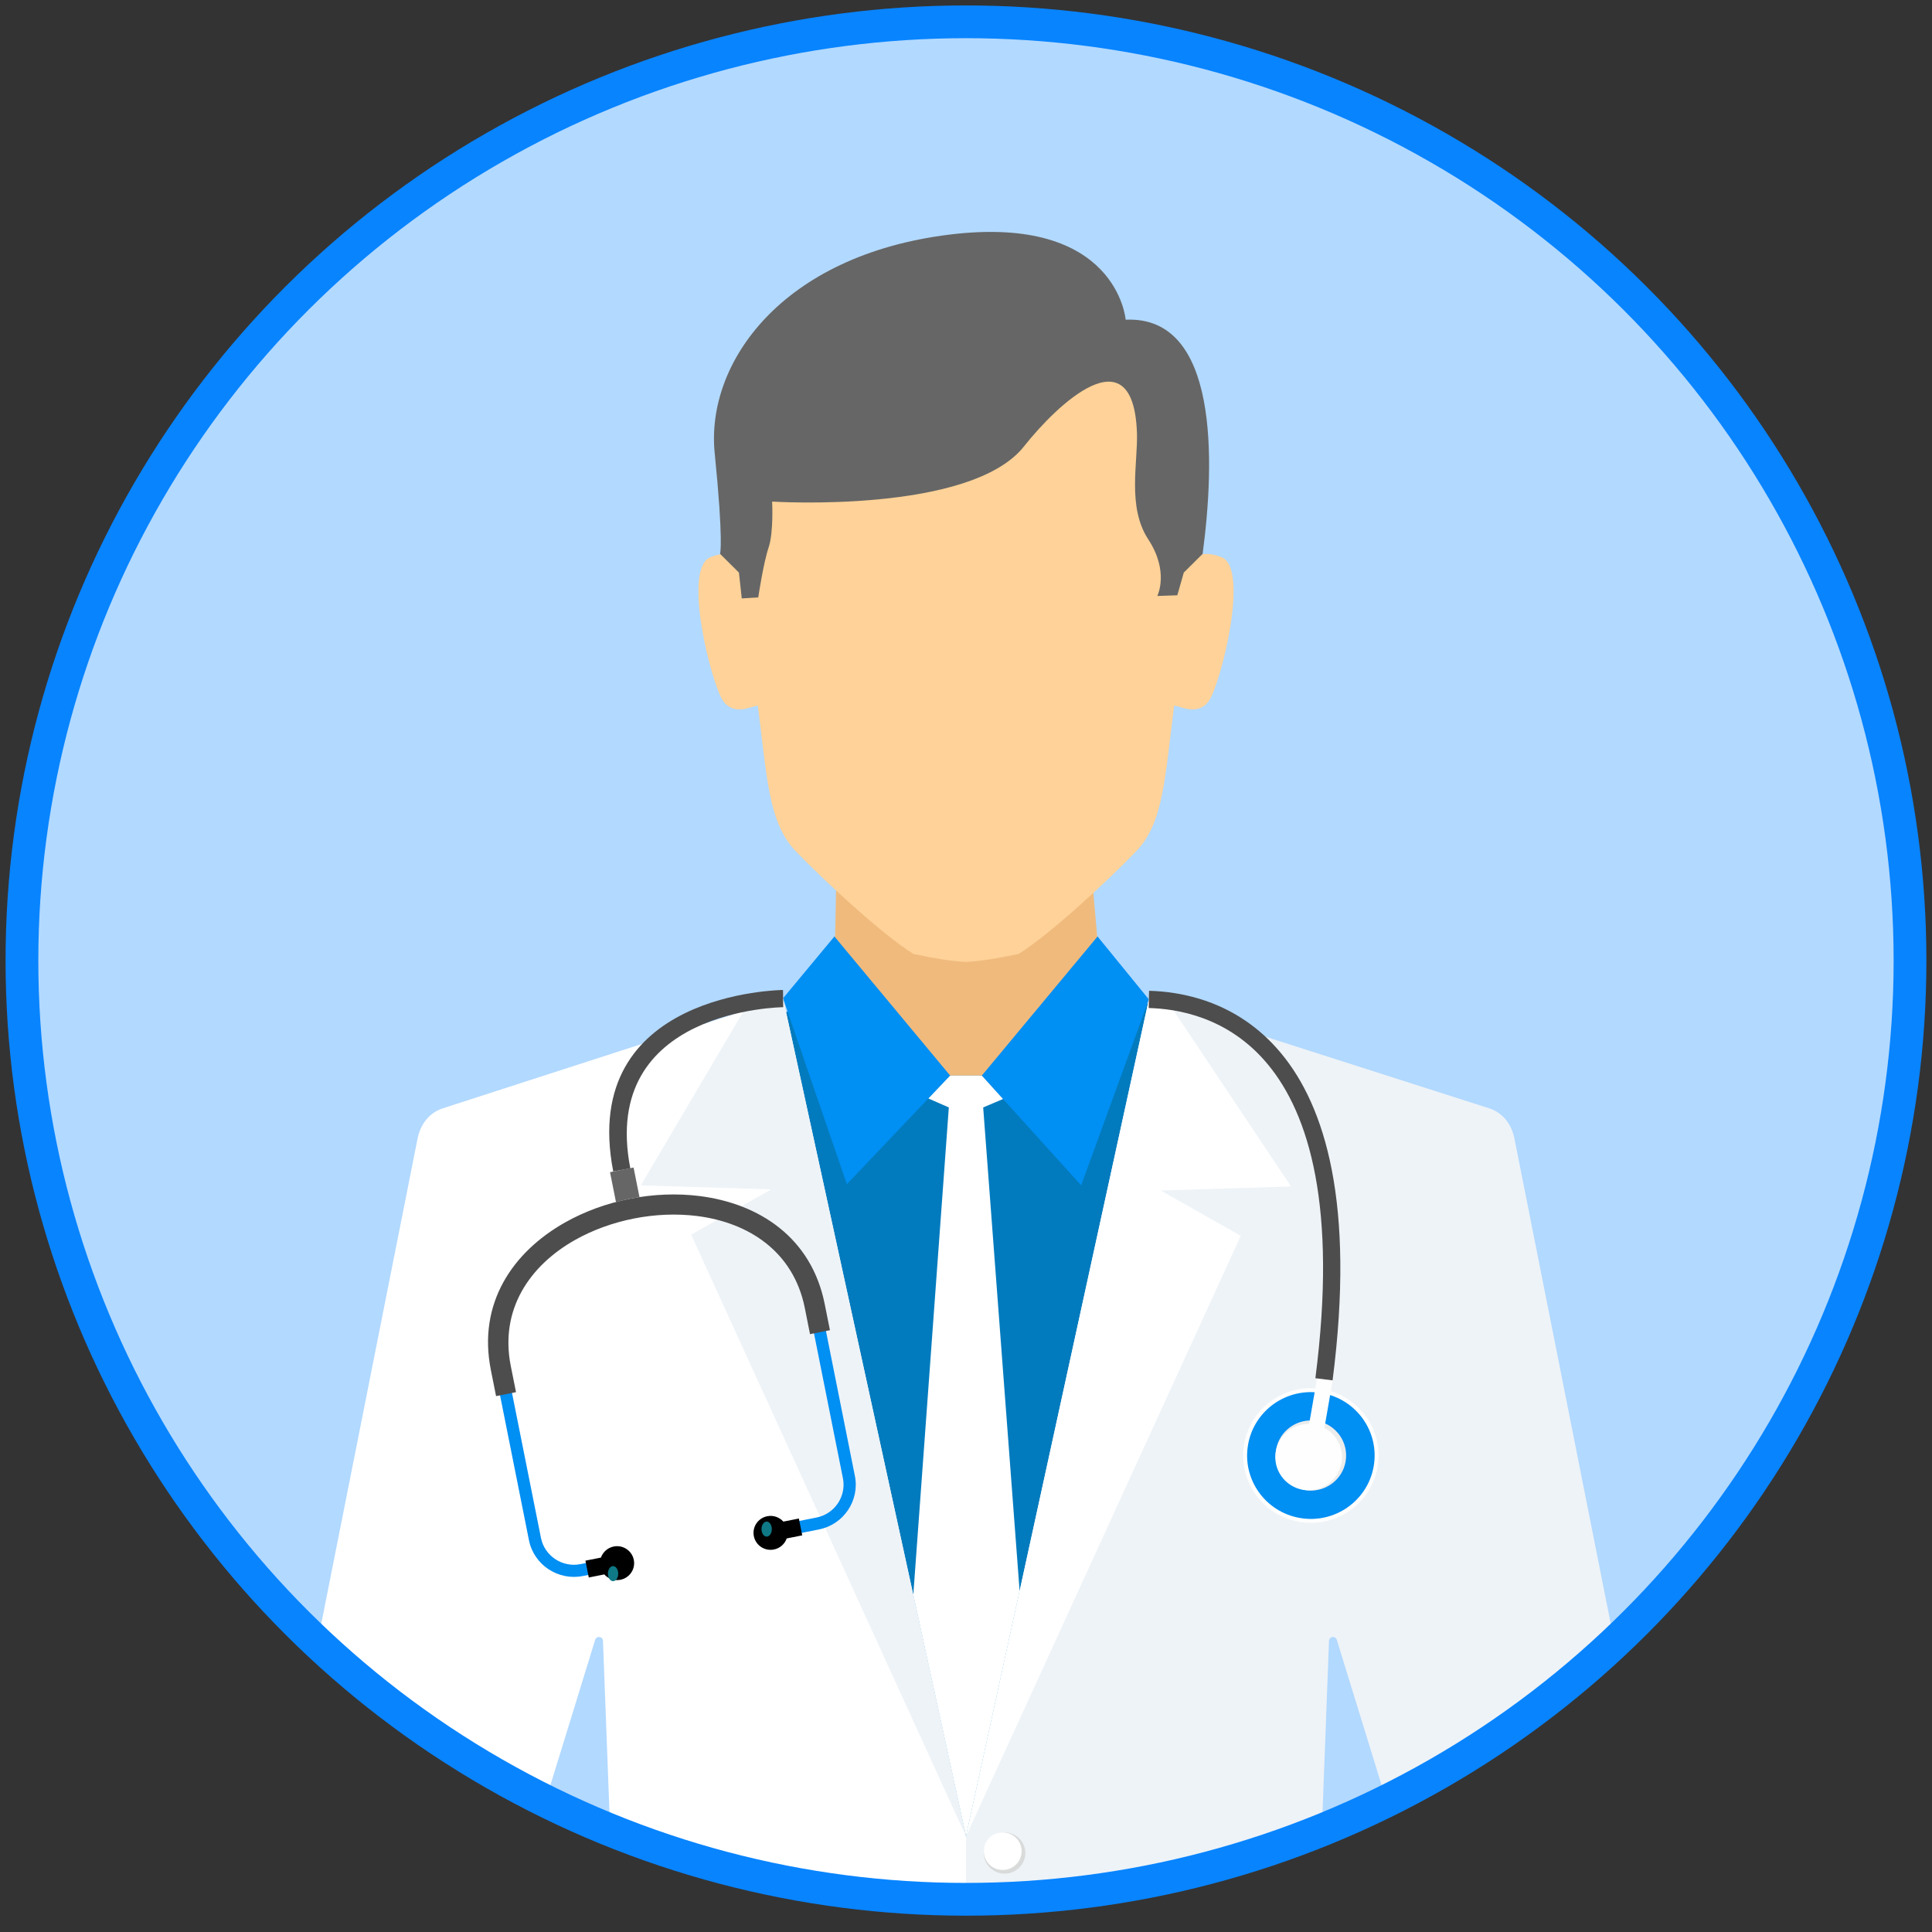 <?xml version="1.0" encoding="UTF-8"?>
<svg width="92px" height="92px" viewBox="0 0 92 92" version="1.1" xmlns="http://www.w3.org/2000/svg" xmlns:xlink="http://www.w3.org/1999/xlink">
    <rect x="0" y="0" width="92" height="92" fill="#333333" stroke="none"/>
    <!-- Generator: Sketch 52.5 (67469) - http://www.bohemiancoding.com/sketch -->
    <title>Group 65</title>
    <desc>Created with Sketch.</desc>
    <g id="For-Hospital-v3" stroke="none" stroke-width="1" fill="none" fill-rule="evenodd">
        <g id="Dash-board-log-in-screen-Copy-5" transform="translate(-920, -249)">
            <g id="Group-65" transform="translate(920, 249)">
                <ellipse id="Oval" fill="#B2D9FF" transform="translate(46, 45.741) rotate(-360) translate(-46, -45.741) " cx="46" cy="45.741" rx="44.954" ry="44.702"></ellipse>
                <path d="M39.734,44.594 C43.911,44.594 48.088,44.594 52.264,44.594 L52.332,45.446 L46.209,54.677 L39.631,45.355 L39.734,44.595 L39.734,44.594 Z" id="Path" fill="#B3B3B3" transform="translate(45.982, 49.635) rotate(-360) translate(-45.982, -49.635) "></path>
                <polygon id="Path" fill="#F0BA7D" transform="translate(45.777, 56.015) rotate(-360) translate(-45.777, -56.015) " points="39.815 42.279 39.706 47.486 30.823 52.316 30.823 70.023 45.778 70.023 60.731 70.023 60.731 52.316 52.475 47.213 52.021 42.007 39.815 42.279 39.815 42.279"></polygon>
                <path d="M35.71,27.095 C35.71,27.095 35.2,25.982 33.833,26.533 C32.465,27.084 33.894,32.584 34.417,33.351 C34.939,34.118 35.78,33.631 36.086,33.601 C36.522,36.879 36.561,39.139 37.881,40.521 C39.131,41.83 41.993,44.498 43.5,45.428 C44.522,45.643 45.283,45.769 46,45.806 C46.716,45.769 47.479,45.642 48.5,45.428 C50.007,44.498 52.87,41.83 54.119,40.521 C55.439,39.139 55.478,36.88 55.914,33.601 C56.22,33.631 57.061,34.118 57.583,33.351 C58.106,32.584 59.535,27.084 58.167,26.533 C56.799,25.981 56.29,27.095 56.29,27.095 C56.29,27.095 57.642,22.776 55.239,18.525 C53.592,15.611 49.836,14.1 46,13.989 C42.164,14.1 38.408,15.611 36.761,18.525 C34.358,22.776 35.71,27.095 35.71,27.095 L35.71,27.095 Z" id="Path" fill="#FED298" transform="translate(46, 29.898) rotate(-360) translate(-46, -29.898) "></path>
                <path d="M35.35,49.017 L37.477,48.184 L39.192,46.652 L45.245,51.218 L46.753,51.218 L52.808,46.647 L56.649,49.018 L63.324,60.3 L58.038,88.819 C54.206,89.876 50.169,90.443 45.999,90.443 C42.598,90.443 39.285,90.065 36.1,89.353 L26.626,61.201 L35.349,49.018 L35.35,49.017 Z" id="Path" fill="#027BBE" transform="translate(44.975, 68.545) rotate(-360) translate(-44.975, -68.545) "></path>
                <g id="Group" transform="translate(46.29, 50.998) rotate(-360) translate(-46.29, -50.998) translate(37.22, 44.519)" fill="#008FF3">
                    <polygon id="Path" points="17.488 3.072 15.044 0.075 9.534 6.698 14.264 11.925"></polygon>
                    <polygon id="Path" points="0.067 3.019 2.514 0.075 8.025 6.698 3.107 11.871"></polygon>
                </g>
                <path d="M37.288,47.538 L21.089,52.776 C20.431,52.989 20.017,53.546 19.883,54.222 L15.119,78.224 C18.327,81.241 21.982,83.791 25.974,85.77 L28.342,78.085 C28.37,77.997 28.454,77.942 28.546,77.953 C28.638,77.964 28.708,78.037 28.713,78.129 L29.055,87.155 C34.284,89.274 40.005,90.443 46,90.443 L46,87.446 L37.288,47.538 L37.288,47.538 Z" id="Path" fill="#FFFFFF" transform="translate(30.56, 68.991) rotate(-360) translate(-30.56, -68.991) "></path>
                <g id="Group" transform="translate(53.695, 69.516) rotate(-360) translate(-53.695, -69.516) translate(30.371, 47.488)" fill="#EEF3F7">
                    <polygon id="Path" points="6.916 0.05 5.061 0.617 0.146 8.957 6.351 9.15 2.542 11.307 15.629 39.959 6.917 0.051"></polygon>
                    <path d="M24.337,0.103 L40.54,5.288 C41.2,5.5 41.612,6.058 41.746,6.734 L46.51,30.737 C43.301,33.753 39.646,36.304 35.654,38.283 L33.286,30.597 C33.259,30.509 33.173,30.454 33.082,30.465 C32.99,30.476 32.921,30.55 32.915,30.642 L32.574,39.667 C27.345,41.786 21.625,42.955 15.629,42.955 L15.629,42.955 L15.629,39.959 L24.336,0.104 L24.337,0.103 Z" id="Path"></path>
                </g>
                <polygon id="Path" fill="#FFFFFF" transform="translate(53.739, 67.519) rotate(-360) translate(-53.739, -67.519) " points="54.708 47.591 55.738 47.902 61.479 56.497 55.274 56.691 59.084 58.848 46 87.446 54.708 47.591 54.708 47.591 54.708 47.591"></polygon>
                <path d="M47.836,87.259 C47.29,87.259 46.847,87.698 46.847,88.24 C46.847,88.782 47.29,89.221 47.836,89.221 C48.382,89.221 48.825,88.782 48.825,88.24 C48.825,87.698 48.382,87.259 47.836,87.259 Z" id="Path" fill="#D9DADA" transform="translate(47.836, 88.24) rotate(-360) translate(-47.836, -88.24) "></path>
                <path d="M55.11,28.38 L56.063,28.347 L56.37,27.266 L57.268,26.375 C57.861,21.935 58.035,15.024 53.603,15.224 C53.603,15.224 53.204,10.185 45.209,11.172 C37.214,12.16 33.602,17.292 34.033,21.574 C34.463,25.856 34.289,26.374 34.289,26.374 L35.187,27.266 L35.323,28.496 L36.107,28.447 C36.107,28.447 36.353,26.8 36.599,26.075 C36.845,25.351 36.768,23.885 36.768,23.885 C36.768,23.885 46.211,24.484 48.762,21.256 C50.338,19.262 53.958,15.809 54.14,20.592 C54.194,22.01 53.664,24.136 54.679,25.683 C55.694,27.231 55.109,28.38 55.109,28.38 L55.11,28.38 L55.11,28.38 Z" id="Path" fill="#666666" transform="translate(45.787, 19.77) rotate(-360) translate(-45.787, -19.77) "></path>
                <polygon id="Path" fill="#FFFFFF" transform="translate(46.022, 69.332) rotate(-360) translate(-46.022, -69.332) " points="46 87.446 48.553 75.764 46.818 52.735 47.763 52.334 46.753 51.218 45.245 51.218 44.209 52.308 45.182 52.735 43.49 75.95 46 87.446"></polygon>
                <path d="M47.748,87.259 C47.25,87.259 46.847,87.659 46.847,88.152 C46.847,88.646 47.25,89.046 47.748,89.046 C48.245,89.046 48.649,88.646 48.649,88.152 C48.649,87.659 48.245,87.259 47.748,87.259 Z" id="Path" fill="#FFFFFF" transform="translate(47.748, 88.153) rotate(-360) translate(-47.748, -88.153) "></path>
                <path d="M61.874,72.47 C60.119,72.168 58.943,70.51 59.245,68.766 C59.548,67.022 61.216,65.851 62.97,66.152 C64.724,66.453 65.901,68.112 65.598,69.857 C65.295,71.6 63.627,72.771 61.873,72.47 L61.874,72.47 Z" id="Path" fill="#FEFEFE" transform="translate(62.422, 69.311) rotate(-360) translate(-62.422, -69.311) "></path>
                <path d="M61.905,72.285 C60.253,72.002 59.145,70.441 59.431,68.797 C59.716,67.154 61.286,66.052 62.939,66.336 C64.591,66.619 65.699,68.181 65.414,69.824 C65.128,71.468 63.558,72.569 61.905,72.285 L61.905,72.285 Z" id="Path" fill="#008FF3" transform="translate(62.422, 69.31) rotate(-360) translate(-62.422, -69.31) "></path>
                <path d="M62.136,70.957 C61.222,70.801 60.609,69.936 60.767,69.027 C60.924,68.118 61.794,67.508 62.708,67.665 C63.622,67.822 64.235,68.686 64.077,69.595 C63.92,70.504 63.05,71.113 62.136,70.957 L62.136,70.957 Z" id="Path" fill="#EBECEC" transform="translate(62.422, 69.311) rotate(-360) translate(-62.422, -69.311) "></path>
                <polygon id="Path" fill="#FEFEFE" transform="translate(62.901, 66.765) rotate(-360) translate(-62.901, -66.765) " points="62.334 67.844 63.072 67.971 63.469 65.685 62.731 65.558"></polygon>
                <path d="M37.613,73.104 L38.996,72.831 C39.584,72.714 40.071,72.371 40.381,71.909 C40.691,71.447 40.826,70.869 40.709,70.284 L39.082,62.135 C38.468,59.06 36.049,57.492 33.285,57.144 C32.225,57.011 31.115,57.06 30.039,57.272 C28.962,57.483 27.918,57.86 26.991,58.385 C24.576,59.753 22.948,62.118 23.563,65.198 L25.189,73.347 C25.306,73.931 25.653,74.415 26.117,74.724 L26.118,74.723 C26.582,75.032 27.163,75.165 27.751,75.049 L29.133,74.777 L29.02,74.21 L27.638,74.483 C27.207,74.568 26.78,74.47 26.44,74.244 L26.44,74.244 C26.1,74.017 25.845,73.662 25.76,73.234 L24.133,65.085 C23.575,62.29 25.067,60.136 27.277,58.885 C28.15,58.39 29.135,58.035 30.152,57.835 C31.169,57.634 32.215,57.589 33.213,57.715 C35.744,58.033 37.956,59.457 38.513,62.247 L40.14,70.396 C40.225,70.824 40.126,71.248 39.899,71.587 C39.671,71.925 39.314,72.178 38.883,72.263 L37.5,72.536 L37.613,73.103 L37.613,73.103 L37.613,73.104 Z" id="Path" fill="#008FF3" transform="translate(32.091, 66.081) rotate(-360) translate(-32.091, -66.081) "></path>
                <path d="M39.521,63.343 L39.272,62.098 C38.64,58.928 36.151,57.312 33.309,56.954 C32.229,56.819 31.098,56.867 30.002,57.083 C28.906,57.299 27.842,57.683 26.897,58.218 C24.413,59.625 22.74,62.06 23.374,65.236 L23.622,66.481 L24.572,66.293 L24.323,65.048 C23.785,62.349 25.231,60.265 27.372,59.052 C28.228,58.568 29.193,58.22 30.19,58.024 C31.186,57.827 32.213,57.783 33.19,57.905 C35.642,58.213 37.785,59.59 38.324,62.285 L38.572,63.53 L39.522,63.342 L39.521,63.343 Z" id="Path" fill="#4D4D4D" transform="translate(31.38, 61.679) rotate(-360) translate(-31.38, -61.679) "></path>
                <g id="Group" transform="translate(33.568, 74.052) rotate(-360) translate(-33.568, -74.052) translate(27.737, 72.109)" fill="#000000">
                    <path d="M0.299,3.01 L1.039,2.863 C1.225,3.071 1.512,3.177 1.805,3.119 C2.246,3.032 2.532,2.607 2.444,2.169 C2.357,1.732 1.929,1.447 1.489,1.534 C1.196,1.592 0.971,1.8 0.879,2.062 L0.14,2.208 L0.3,3.009 L0.299,3.01 Z" id="Path"></path>
                    <path d="M10.464,1.003 L9.725,1.15 C9.633,1.411 9.408,1.619 9.115,1.677 C8.675,1.764 8.248,1.48 8.16,1.041 C8.073,0.604 8.359,0.179 8.799,0.092 C9.092,0.034 9.38,0.141 9.565,0.348 L10.304,0.202 L10.464,1.003 Z" id="Path"></path>
                </g>
                <path d="M30.452,57.01 L30.17,55.596 L29.608,55.707 L29.048,55.818 L29.333,57.245 C29.547,57.183 29.764,57.131 29.982,57.087 C30.138,57.057 30.294,57.031 30.452,57.01 Z" id="Path" fill="#666666" transform="translate(29.75, 56.421) rotate(-360) translate(-29.75, -56.421) "></path>
                <g id="Group" transform="translate(33.326, 74.227) rotate(-360) translate(-33.326, -74.227) translate(28.791, 72.283)" fill="#0F7986">
                    <path d="M0.451,3.004 C0.584,2.966 0.67,2.776 0.644,2.583 C0.617,2.388 0.489,2.262 0.355,2.3 C0.222,2.339 0.135,2.528 0.162,2.722 C0.188,2.916 0.317,3.043 0.451,3.003 L0.451,3.004 Z" id="Path"></path>
                    <path d="M7.765,0.883 C7.898,0.844 7.984,0.655 7.958,0.462 C7.931,0.267 7.803,0.141 7.669,0.179 C7.536,0.218 7.449,0.407 7.476,0.601 C7.502,0.795 7.631,0.921 7.765,0.883 Z" id="Path"></path>
                </g>
                <path d="M62.046,70.942 C61.182,70.794 60.602,69.976 60.751,69.116 C60.9,68.257 61.722,67.68 62.586,67.829 C63.451,67.977 64.031,68.794 63.882,69.653 C63.732,70.513 62.91,71.09 62.046,70.942 L62.046,70.942 Z" id="Path" fill="#FEFEFE" transform="translate(62.317, 69.385) rotate(-360) translate(-62.317, -69.385) "></path>
                <g id="Group" transform="translate(46.091, 45.709) rotate(-360) translate(-46.091, -45.709) translate(0.739, 0.357)">
                    <path d="M36.556,47.605 C36.532,47.605 27.801,47.677 29.275,55.273 L28.463,55.427 C26.801,46.864 36.519,46.785 36.547,46.785 L36.556,47.605 Z" id="Path" fill="#4D4D4D"></path>
                    <path d="M53.978,46.824 C55.403,46.862 58.156,47.248 60.276,49.811 C62.35,52.32 63.804,56.927 62.717,65.375 L61.898,65.272 C62.951,57.096 61.591,52.694 59.639,50.333 C57.732,48.026 55.246,47.678 53.96,47.644 L53.979,46.824 L53.978,46.824 Z" id="Path" fill="#4D4D4D"></path>
                    <ellipse id="Oval-Copy-8" stroke="#0884FF" stroke-width="1.56" cx="45.26" cy="45.384" rx="44.954" ry="44.702"></ellipse>
                </g>
            </g>
        </g>
    </g>
</svg>
